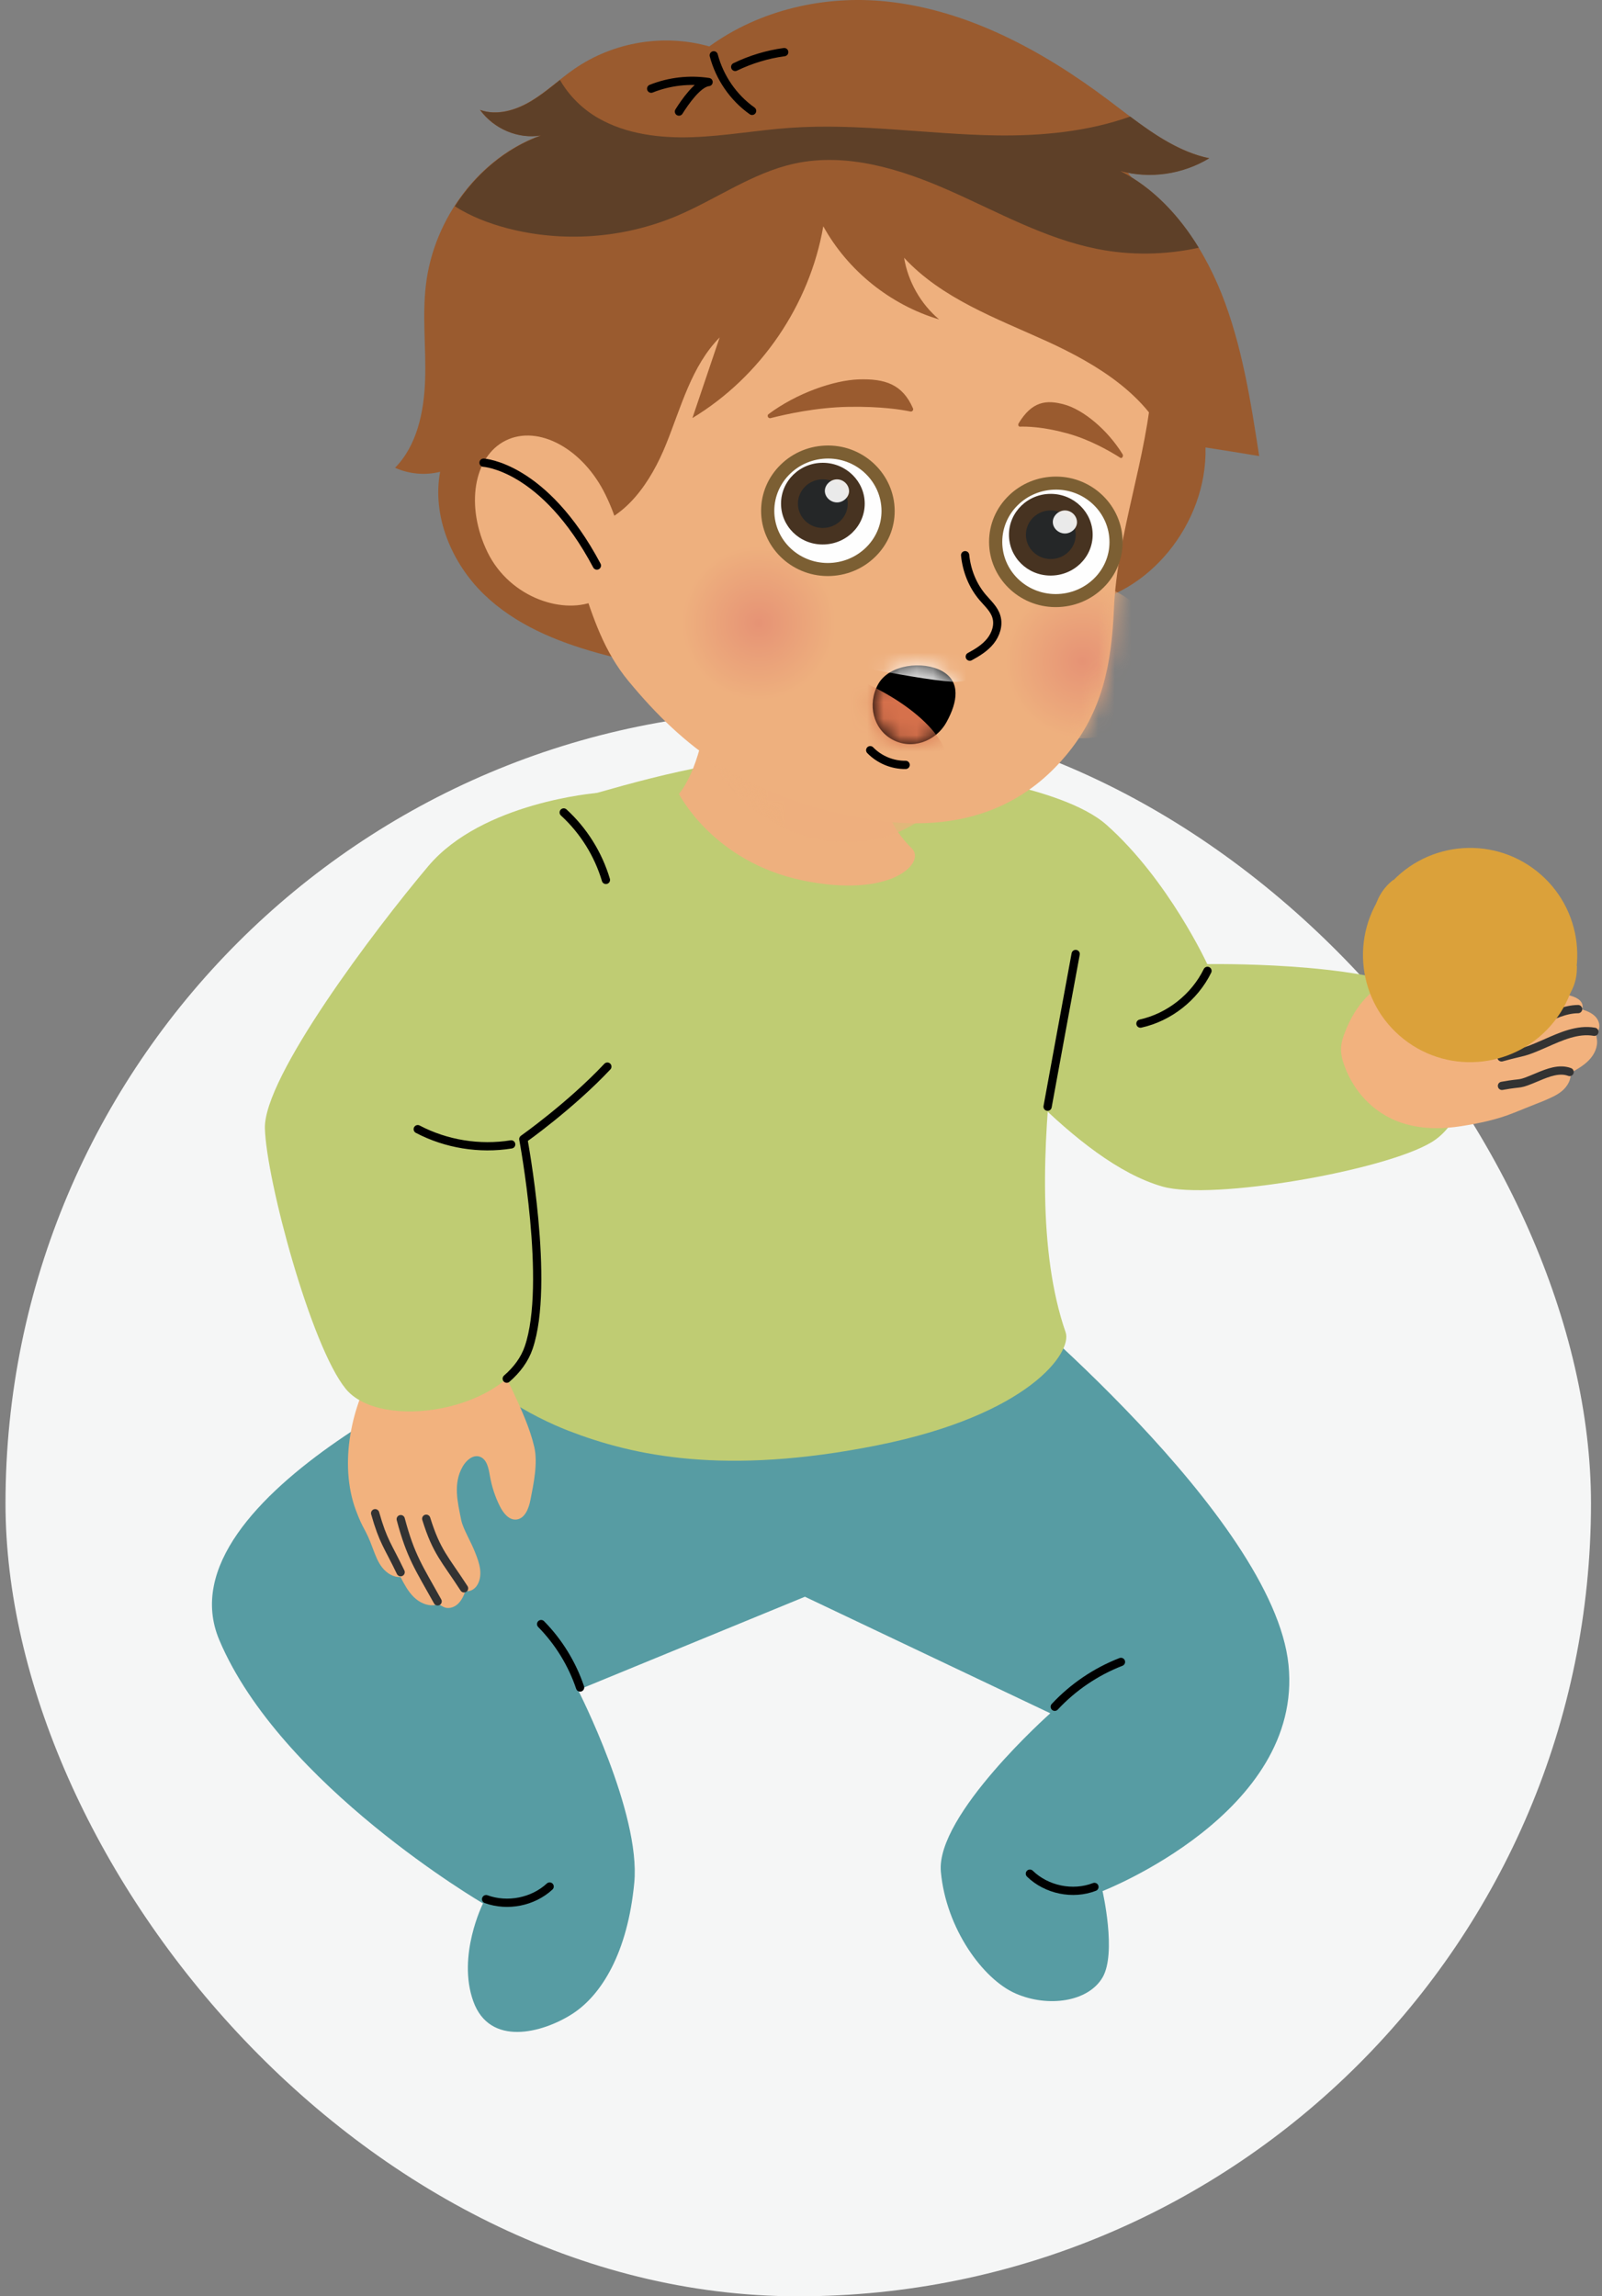 <svg width="97" height="139" viewBox="0 0 97 139" fill="none" xmlns="http://www.w3.org/2000/svg">
<rect x="0" y="0" width="97" height="139" fill="#808080" stroke="none"/>
<rect x="0.333" y="43" width="96" height="96" rx="48" fill="#F5F6F6"/>
<g clip-path="url(#clip0_229_16340)">
<path d="M30.362 81.772C30.362 81.772 9.565 90.483 13.279 99.275C16.993 108.068 29.246 115.217 29.246 115.217C29.246 115.217 27.665 118.372 28.656 121.137C29.647 123.909 32.834 123.063 34.629 121.921C36.423 120.78 38.004 118.196 38.405 113.963C38.807 109.736 34.999 102.298 34.999 102.298L48.738 96.654L63.595 103.709C63.595 103.709 56.65 109.868 56.969 113.304C57.283 116.741 59.523 119.814 61.499 120.673C63.475 121.532 65.891 121.175 66.757 119.701C67.623 118.227 66.757 114.471 66.757 114.471C66.757 114.471 78.928 109.749 78.018 100.774C77.109 91.806 60.439 78.128 60.439 78.128L30.362 81.772Z" fill="#579CA3"/>
<path d="M35.124 102.148C34.641 100.712 33.825 99.388 32.765 98.31" stroke="black" stroke-width="0.5" stroke-miterlimit="10" stroke-linecap="round" stroke-linejoin="round"/>
<path d="M63.865 103.314C64.975 102.123 66.356 101.188 67.874 100.599" stroke="black" stroke-width="0.5" stroke-miterlimit="10" stroke-linecap="round" stroke-linejoin="round"/>
<path d="M29.434 114.96C30.727 115.43 32.27 115.129 33.28 114.195" stroke="black" stroke-width="0.5" stroke-miterlimit="10" stroke-linecap="round" stroke-linejoin="round"/>
<path d="M66.267 114.22C64.956 114.728 63.363 114.396 62.359 113.417" stroke="black" stroke-width="0.5" stroke-miterlimit="10" stroke-linecap="round" stroke-linejoin="round"/>
<path d="M56.11 46.646C56.11 46.646 52.615 55.501 56.01 59.264C59.404 63.027 65.132 70.333 70.395 71.826C73.388 72.679 83.809 70.873 86.676 69.142C89.543 67.411 89.618 61.873 85.98 60.036C82.341 58.198 73.1 58.361 73.1 58.361C73.1 58.361 70.753 53.263 67.001 49.932C64.21 47.455 56.11 46.646 56.11 46.646Z" fill="#BFCC73"/>
<path d="M73.112 58.769C72.328 60.368 70.791 61.578 69.053 61.961" stroke="black" stroke-width="0.5" stroke-miterlimit="10" stroke-linecap="round" stroke-linejoin="round"/>
<path d="M94.581 66.037C94.901 65.767 95.139 65.366 95.102 64.946C95.503 64.72 95.917 64.488 96.231 64.15C96.551 63.811 96.764 63.347 96.689 62.889C96.67 62.795 96.645 62.694 96.67 62.594C96.689 62.513 96.746 62.444 96.783 62.368C96.915 62.093 96.808 61.754 96.595 61.534C96.382 61.315 96.087 61.196 95.798 61.102C96.062 60.23 94.374 60.086 93.878 60.199C93.263 60.343 92.711 60.675 92.134 60.913C91.77 61.064 91.293 61.252 90.892 61.271C90.384 61.29 88.621 61.127 89.43 60.111C89.675 59.803 90.095 59.709 90.472 59.596C90.848 59.484 91.262 59.277 91.356 58.894C91.444 58.53 91.193 58.148 90.861 57.978C90.528 57.809 90.133 57.803 89.763 57.815C88.019 57.872 86.281 58.292 84.7 59.026C83.075 59.778 82.102 60.776 81.444 62.462C81.124 63.265 81.111 63.736 81.425 64.57C81.732 65.397 82.222 66.156 82.868 66.765C84.43 68.238 86.438 68.489 88.477 68.169C89.575 67.994 90.622 67.781 91.664 67.36C92.9 66.859 92.26 67.128 93.496 66.627C93.866 66.464 94.261 66.307 94.581 66.037Z" fill="#F2B27E"/>
<path d="M95.039 64.89C94.418 64.658 93.734 64.927 93.12 65.184C91.808 65.736 92.342 65.473 90.943 65.73" stroke="#333333" stroke-width="0.5" stroke-miterlimit="10" stroke-linecap="round" stroke-linejoin="round"/>
<path d="M96.538 62.456C95.516 62.274 94.499 62.745 93.546 63.165C92.084 63.805 92.454 63.579 90.917 64.005" stroke="#333333" stroke-width="0.5" stroke-miterlimit="10" stroke-linecap="round" stroke-linejoin="round"/>
<path d="M95.553 61.083C94.757 61.089 94.016 61.465 93.289 61.785C91.933 62.381 92.373 62.061 90.917 62.325" stroke="#333333" stroke-width="0.5" stroke-miterlimit="10" stroke-linecap="round" stroke-linejoin="round"/>
<path d="M53.099 87.492C43.895 89.329 38.355 88.131 34.422 86.607C32.439 85.842 28.048 83.66 27.997 81.064C27.972 79.878 28.474 78.768 28.901 77.671C30.225 74.222 30.846 71.036 30.701 67.317C30.582 64.175 29.924 61.071 29.867 57.922C29.817 55.395 30.2 52.723 31.486 50.553C32.577 48.716 34.278 48.528 36.147 47.995C40.457 46.766 45.025 45.624 49.517 45.825C52.145 45.944 54.761 46.339 57.334 46.891C59.053 47.261 61.28 47.349 62.328 48.948C64.95 52.93 64.248 59.415 63.752 63.911C63.175 69.104 62.817 75.745 64.524 80.65C64.938 81.854 62.303 85.654 53.099 87.492Z" fill="#BFCC73"/>
<path d="M21.541 91.399C22.018 92.684 22.106 92.452 22.576 93.738C22.727 94.139 22.878 94.553 23.148 94.892C23.417 95.23 23.819 95.487 24.252 95.462C24.471 95.883 24.697 96.315 25.036 96.654C25.375 96.993 25.845 97.225 26.316 97.162C26.416 97.149 26.517 97.124 26.617 97.149C26.698 97.174 26.767 97.231 26.849 97.269C27.125 97.413 27.483 97.312 27.715 97.099C27.947 96.886 28.079 96.591 28.185 96.296C28.43 96.378 28.706 96.215 28.857 96.008C29.064 95.72 29.114 95.343 29.07 94.992C29.026 94.641 28.901 94.302 28.769 93.976C28.524 93.33 28.035 92.546 27.928 92.019C27.709 90.928 27.42 89.806 28.016 88.771C28.229 88.401 28.625 88.05 29.026 88.169C29.471 88.301 29.584 88.865 29.66 89.323C29.773 89.969 29.973 90.596 30.268 91.179C30.469 91.581 30.802 92.013 31.247 91.982C31.768 91.944 32.012 91.33 32.113 90.815C32.307 89.831 32.577 88.57 32.351 87.592C32.088 86.463 31.573 85.334 31.09 84.293C30.582 83.202 29.98 82.13 29.089 81.327C28.198 80.524 26.962 80.022 25.782 80.242C24.515 80.48 23.53 81.49 22.828 82.575C21.265 85.008 20.512 88.608 21.541 91.399Z" fill="#F2B27E"/>
<path d="M28.098 96.146C26.949 94.371 26.435 93.951 25.808 91.932" stroke="#333333" stroke-width="0.5" stroke-miterlimit="10" stroke-linecap="round" stroke-linejoin="round"/>
<path d="M26.498 96.936C25.362 94.892 24.866 94.221 24.264 91.957" stroke="#333333" stroke-width="0.5" stroke-miterlimit="10" stroke-linecap="round" stroke-linejoin="round"/>
<path d="M24.258 95.168C23.474 93.531 23.21 93.343 22.715 91.599" stroke="#333333" stroke-width="0.5" stroke-miterlimit="10" stroke-linecap="round" stroke-linejoin="round"/>
<path d="M36.141 48.001C36.141 48.001 29.202 48.553 25.933 52.428C22.664 56.304 15.951 65.197 16.039 68.308C16.127 71.418 18.819 81.465 20.927 84.061C23.035 86.664 30.682 85.428 32.012 81.572C33.336 77.715 31.686 68.954 31.686 68.954C31.686 68.954 37.615 64.777 39.07 61.34C40.526 57.903 36.141 48.001 36.141 48.001Z" fill="#BFCC73"/>
<path d="M30.683 83.453C31.298 82.92 31.768 82.293 32.013 81.571C33.337 77.715 31.687 68.953 31.687 68.953C31.687 68.953 34.541 66.94 36.775 64.564" stroke="black" stroke-width="0.5" stroke-miterlimit="10" stroke-linecap="round" stroke-linejoin="round"/>
<path d="M30.952 69.273C29.033 69.581 27.012 69.255 25.294 68.352" stroke="black" stroke-width="0.5" stroke-miterlimit="10" stroke-linecap="round" stroke-linejoin="round"/>
<path d="M34.133 49.18C35.331 50.277 36.222 51.701 36.687 53.263" stroke="black" stroke-width="0.5" stroke-miterlimit="10" stroke-linecap="round" stroke-linejoin="round"/>
<path d="M76.243 27.607C75.728 24.264 75.201 20.89 73.966 17.779C72.723 14.669 70.678 11.809 67.83 10.348C69.624 10.837 71.594 10.555 73.213 9.576C70.916 9.094 69.009 7.482 67.096 6.046C63.087 3.035 58.551 0.596 53.664 0.088C49.956 -0.301 46.016 0.583 42.948 2.81C40.212 2.038 37.163 2.521 34.767 4.177C33.87 4.798 33.06 5.575 32.126 6.127C31.191 6.685 30.061 7.011 29.051 6.648C29.905 7.814 31.366 8.422 32.734 8.197C29.089 9.501 26.272 13.164 25.789 17.24C25.557 19.153 25.808 21.091 25.739 23.016C25.676 24.941 25.237 26.986 23.919 28.315C24.773 28.698 25.745 28.785 26.648 28.56C26.147 31.275 27.376 34.104 29.284 35.96C31.191 37.81 33.681 38.826 36.172 39.522C41.323 40.958 46.932 41.172 51.888 39.033C53.996 38.124 55.997 36.794 58.25 36.455C60.559 36.111 62.899 36.85 65.22 36.587C69.511 36.098 73.106 31.702 72.993 27.086C74.079 27.249 75.164 27.431 76.243 27.607Z" fill="#9A5B2F"/>
<path d="M55.214 51.362C54.555 50.716 54.047 49.995 53.777 49.18C52.704 45.925 55.126 43.881 55.126 43.881L43.256 37.741C43.256 37.741 43.3 45.348 41.11 48.057C41.11 48.057 43.168 52.153 48.569 53.288C53.965 54.423 56.079 52.215 55.214 51.362Z" fill="#EEB07E"/>
<mask id="mask0_229_16340" style="mask-type:luminance" maskUnits="userSpaceOnUse" x="42" y="40" width="19" height="14">
<path d="M60.028 46.009C59.108 45.938 58.255 45.713 57.523 45.263C54.606 43.463 55.142 40.34 55.142 40.34L42.105 43.28C42.105 43.28 47.038 49.073 47.108 52.555C47.108 52.555 51.32 54.365 56.184 51.757C61.044 49.154 61.24 46.104 60.028 46.009Z" fill="white"/>
</mask>
<g mask="url(#mask0_229_16340)">
<path opacity="0.7" d="M56.275 49.215C59.769 46.276 59.916 40.703 56.603 36.767C53.291 32.831 47.772 32.023 44.278 34.962C40.784 37.901 40.636 43.474 43.949 47.409C47.262 51.345 52.78 52.154 56.275 49.215Z" fill="#EEB07E"/>
</g>
<path d="M44.353 7.626C40.425 9.595 37.514 12.925 35.795 17.108C35.708 17.328 35.62 17.547 35.532 17.773C33.43 23.33 33.349 29.607 35.206 35.245C35.927 37.434 36.573 39.441 38.066 41.241C41.335 45.191 45.124 48.258 52.308 49.544C59.498 50.83 62.986 47.587 64.548 45.725C66.788 43.053 67.302 40.137 67.447 36.863C67.654 32.185 69.461 27.751 69.768 23.073C70.057 18.626 68.363 14.092 65.226 10.925C64.291 9.984 63.218 9.181 62.076 8.517C57.685 5.945 51.957 5.011 47.051 6.535C46.109 6.836 45.206 7.193 44.353 7.626Z" fill="#EEB07E"/>
<mask id="mask1_229_16340" style="mask-type:luminance" maskUnits="userSpaceOnUse" x="33" y="5" width="37" height="45">
<path d="M44.353 7.626C40.425 9.595 37.514 12.925 35.795 17.108C35.708 17.328 35.62 17.547 35.532 17.773C33.43 23.33 33.349 29.607 35.206 35.245C35.927 37.434 36.573 39.441 38.066 41.241C41.335 45.191 45.124 48.258 52.308 49.544C59.498 50.83 62.986 47.587 64.548 45.725C66.788 43.053 67.302 40.137 67.447 36.863C67.654 32.185 69.461 27.751 69.768 23.073C70.057 18.626 68.363 14.092 65.226 10.925C64.291 9.984 63.218 9.181 62.076 8.517C57.685 5.945 51.957 5.011 47.051 6.535C46.109 6.836 45.206 7.193 44.353 7.626Z" fill="white"/>
</mask>
<g mask="url(#mask1_229_16340)">
<path d="M50.244 39.516C49.246 41.893 46.511 43.015 44.133 42.018C41.755 41.021 40.632 38.287 41.63 35.91C42.627 33.533 45.363 32.41 47.741 33.408C50.125 34.398 51.241 37.139 50.244 39.516Z" fill="url(#paint0_radial_229_16340)"/>
</g>
<mask id="mask2_229_16340" style="mask-type:luminance" maskUnits="userSpaceOnUse" x="33" y="5" width="37" height="45">
<path d="M44.353 7.626C40.425 9.595 37.514 12.925 35.795 17.108C35.708 17.328 35.62 17.547 35.532 17.773C33.43 23.33 33.349 29.607 35.206 35.245C35.927 37.434 36.573 39.441 38.066 41.241C41.335 45.191 45.124 48.258 52.308 49.544C59.498 50.83 62.986 47.587 64.548 45.725C66.788 43.053 67.302 40.137 67.447 36.863C67.654 32.185 69.461 27.751 69.768 23.073C70.057 18.626 68.363 14.092 65.226 10.925C64.291 9.984 63.218 9.181 62.076 8.517C57.685 5.945 51.957 5.011 47.051 6.535C46.109 6.836 45.206 7.193 44.353 7.626Z" fill="white"/>
</mask>
<g mask="url(#mask2_229_16340)">
<path d="M69.855 41.824C68.858 44.201 66.122 45.323 63.745 44.326C61.367 43.329 60.244 40.595 61.241 38.218C62.239 35.841 64.974 34.718 67.352 35.715C69.73 36.713 70.847 39.447 69.855 41.824Z" fill="url(#paint1_radial_229_16340)"/>
</g>
<path d="M52.917 31.451C52.766 32.749 51.712 33.69 50.564 33.552C49.416 33.414 48.613 32.254 48.764 30.962C48.914 29.664 49.968 28.723 51.116 28.861C52.264 28.992 53.074 30.153 52.917 31.451Z" fill="black"/>
<path d="M65.377 32.918C65.227 34.217 64.267 35.17 63.244 35.044C62.221 34.925 61.513 33.778 61.663 32.479C61.814 31.181 62.774 30.228 63.796 30.353C64.825 30.473 65.528 31.62 65.377 32.918Z" fill="black"/>
<path d="M58.438 33.608C58.532 34.543 58.89 35.446 59.498 36.161C59.812 36.531 60.201 36.869 60.333 37.34C60.483 37.841 60.295 38.4 59.969 38.807C59.642 39.215 59.184 39.497 58.72 39.748" stroke="black" stroke-width="0.5" stroke-miterlimit="10" stroke-linecap="round" stroke-linejoin="round"/>
<path d="M51.994 22.966C50.489 23.016 48.23 23.8 46.536 25.067C46.417 25.154 46.511 25.343 46.655 25.311C47.59 25.073 49.428 24.665 51.336 24.628C53.337 24.59 54.617 24.803 55.125 24.91C55.232 24.935 55.326 24.822 55.282 24.722C54.642 23.248 53.575 22.916 51.994 22.966Z" fill="#9A5B2F"/>
<path d="M64.479 24.496C65.571 24.809 67.033 25.97 67.974 27.5C68.043 27.607 67.93 27.776 67.836 27.713C67.208 27.312 65.96 26.591 64.58 26.221C63.124 25.826 62.145 25.813 61.75 25.826C61.669 25.832 61.625 25.706 61.681 25.619C62.484 24.302 63.337 24.17 64.479 24.496Z" fill="#9A5B2F"/>
<path d="M49.191 28.905C49.944 28.566 50.853 28.635 51.575 29.036C52.296 29.431 52.83 30.14 53.068 30.93" stroke="black" stroke-width="0.5" stroke-miterlimit="10" stroke-linecap="round" stroke-linejoin="round"/>
<path d="M62.416 30.391C63.062 30.19 63.764 30.197 64.354 30.516C64.944 30.836 65.396 31.482 65.452 32.222" stroke="black" stroke-width="0.5" stroke-miterlimit="10" stroke-linecap="round" stroke-linejoin="round"/>
<path d="M52.691 45.411C53.243 45.982 54.04 46.314 54.836 46.301" stroke="black" stroke-width="0.5" stroke-miterlimit="10" stroke-linecap="round" stroke-linejoin="round"/>
<path d="M57.315 43.705C56.644 44.922 55.176 45.398 54.027 44.765C52.879 44.138 52.497 42.639 53.168 41.422C53.839 40.206 55.891 39.992 57.039 40.62C58.181 41.253 57.986 42.488 57.315 43.705Z" fill="black"/>
<mask id="mask3_229_16340" style="mask-type:luminance" maskUnits="userSpaceOnUse" x="52" y="40" width="6" height="6">
<path d="M57.315 43.705C56.644 44.922 55.176 45.398 54.027 44.765C52.879 44.138 52.497 42.639 53.168 41.422C53.839 40.206 55.891 39.992 57.039 40.62C58.181 41.253 57.986 42.488 57.315 43.705Z" fill="white"/>
</mask>
<g mask="url(#mask3_229_16340)">
<path d="M57.283 46.766C56.625 48.515 52.861 48.71 48.877 47.211C44.893 45.706 42.201 43.072 42.86 41.322C43.519 39.572 47.283 39.378 51.267 40.877C55.251 42.382 57.949 45.016 57.283 46.766Z" fill="#D6714C"/>
</g>
<mask id="mask4_229_16340" style="mask-type:luminance" maskUnits="userSpaceOnUse" x="52" y="40" width="6" height="6">
<path d="M57.315 43.705C56.644 44.922 55.176 45.398 54.027 44.765C52.879 44.138 52.497 42.639 53.168 41.422C53.839 40.206 55.891 39.992 57.039 40.62C58.181 41.253 57.986 42.488 57.315 43.705Z" fill="white"/>
</mask>
<g mask="url(#mask4_229_16340)">
<path d="M48.243 39.585C48.243 39.585 55.294 41.128 57.653 41.266C60.012 41.404 61.562 38.713 61.562 38.713L49.24 36.506L48.243 39.585Z" fill="white"/>
</g>
<path d="M35.494 31.927C37.878 31.47 39.422 29.143 40.331 26.892C41.241 24.64 41.868 22.157 43.575 20.426C43.023 22.05 42.471 23.681 41.925 25.305C46.059 22.809 49.027 18.457 49.849 13.697C51.336 16.387 53.914 18.457 56.863 19.335C55.746 18.394 54.981 17.046 54.742 15.603C57.026 18.074 60.326 19.266 63.388 20.658C66.449 22.056 69.593 23.969 70.822 27.092C70.822 27.092 77.88 4.973 51.681 4.114C26.83 4.616 32.633 32.724 32.633 32.724L35.494 31.927Z" fill="#9A5B2F"/>
<path d="M36.661 29.946C38.017 32.724 38.136 35.345 36.166 36.311C34.196 37.271 30.883 36.211 29.522 33.433C28.167 30.654 28.662 27.625 30.632 26.66C32.609 25.694 35.306 27.168 36.661 29.946Z" fill="#EEB07E"/>
<path d="M29.278 28.008C29.278 28.008 32.935 28.202 36.141 34.235" stroke="black" stroke-width="0.5" stroke-miterlimit="10" stroke-linecap="round" stroke-linejoin="round"/>
<path d="M40.94 13.088C43.356 12.072 45.545 10.461 48.105 9.903C51.248 9.219 54.511 10.222 57.453 11.521C60.395 12.819 63.25 14.43 66.406 15.064C68.438 15.472 70.559 15.44 72.585 14.995C71.387 13.032 69.806 11.357 67.836 10.354C69.63 10.843 71.6 10.561 73.219 9.583C71.456 9.213 69.919 8.172 68.432 7.055C65.891 7.965 63.074 8.234 60.358 8.197C56.173 8.134 52.001 7.444 47.829 7.739C45.859 7.877 43.914 8.234 41.944 8.303C39.974 8.372 37.929 8.128 36.222 7.149C35.269 6.604 34.447 5.789 33.907 4.842C33.33 5.299 32.766 5.763 32.144 6.133C31.21 6.692 30.08 7.018 29.07 6.654C29.924 7.82 31.385 8.429 32.753 8.203C30.639 8.962 28.8 10.517 27.539 12.486C28.499 13.101 29.585 13.515 30.689 13.81C34.052 14.694 37.715 14.437 40.94 13.088Z" fill="#5E4028"/>
<path d="M43.217 3.349C43.569 4.691 44.403 5.908 45.539 6.711" stroke="black" stroke-width="0.5" stroke-miterlimit="10" stroke-linecap="round" stroke-linejoin="round"/>
<path d="M44.516 4.051C45.451 3.6 46.455 3.293 47.484 3.155" stroke="black" stroke-width="0.5" stroke-miterlimit="10" stroke-linecap="round" stroke-linejoin="round"/>
<path d="M39.428 5.368C40.526 4.929 41.737 4.791 42.904 4.967C42.258 5.03 41.455 6.202 41.11 6.754" stroke="black" stroke-width="0.5" stroke-miterlimit="10" stroke-linecap="round" stroke-linejoin="round"/>
<path d="M63.431 66.991C63.996 63.911 64.56 60.826 65.131 57.747" stroke="black" stroke-width="0.5" stroke-miterlimit="10" stroke-linecap="round" stroke-linejoin="round"/>
<path d="M94.106 61.83C96.326 59.019 95.847 54.941 93.035 52.722C90.223 50.502 86.144 50.981 83.923 53.792C81.703 56.602 82.182 60.68 84.994 62.9C87.805 65.12 91.885 64.641 94.106 61.83Z" fill="#DBA13A"/>
<path d="M88.665 58.556C86.087 57.345 84.43 55.194 84.374 53.25C83.979 53.557 83.665 53.94 83.452 54.391C82.416 56.599 84.211 59.615 87.454 61.133C90.698 62.651 94.167 62.099 95.196 59.891C95.409 59.44 95.497 58.951 95.478 58.455C93.96 59.653 91.244 59.76 88.665 58.556Z" fill="#DBA13A"/>
<path d="M63.903 36.355C61.91 36.346 60.288 34.752 60.287 32.803C60.287 31.851 60.667 30.955 61.36 30.282C62.049 29.613 62.968 29.243 63.943 29.243C65.944 29.251 67.568 30.846 67.577 32.798C67.582 33.732 67.213 34.615 66.541 35.284C65.846 35.974 64.917 36.355 63.924 36.355H63.903Z" fill="#FEFEFE"/>
<path d="M63.943 29.638C63.948 29.638 63.952 29.638 63.957 29.638C65.728 29.646 67.17 31.061 67.178 32.8C67.187 34.542 65.723 35.96 63.922 35.96C63.916 35.96 63.911 35.96 63.904 35.96C62.126 35.951 60.687 34.54 60.686 32.803C60.686 31.053 62.143 29.638 63.943 29.638ZM63.943 28.848C62.862 28.848 61.845 29.257 61.08 30.001C60.31 30.748 59.887 31.743 59.887 32.803C59.889 34.968 61.688 36.739 63.9 36.75H63.92C65.021 36.75 66.052 36.328 66.822 35.562C67.57 34.818 67.981 33.836 67.974 32.797C67.963 30.628 66.162 28.858 63.959 28.848H63.943Z" fill="#7C5F33"/>
<path d="M50.1 34.474C48.108 34.464 46.486 32.871 46.484 30.922C46.484 29.969 46.864 29.074 47.557 28.401C48.247 27.731 49.165 27.362 50.14 27.362C52.141 27.369 53.765 28.965 53.775 30.917C53.779 31.85 53.41 32.733 52.738 33.403C52.044 34.093 51.114 34.474 50.121 34.474H50.1Z" fill="#FEFEFE"/>
<path d="M50.14 27.756C50.145 27.756 50.15 27.756 50.154 27.756C51.925 27.764 53.367 29.18 53.375 30.919C53.385 32.661 51.92 34.079 50.119 34.079C50.113 34.079 50.108 34.079 50.102 34.079C48.323 34.069 46.884 32.659 46.883 30.922C46.883 29.172 48.341 27.756 50.14 27.756ZM50.14 26.967C49.059 26.967 48.042 27.376 47.277 28.12C46.508 28.867 46.084 29.862 46.084 30.922C46.086 33.087 47.886 34.858 50.097 34.869H50.118C51.218 34.869 52.249 34.447 53.019 33.681C53.768 32.937 54.178 31.955 54.172 30.915C54.16 28.747 52.359 26.976 50.156 26.967H50.14Z" fill="#7C5F33"/>
<path d="M63.596 34.84C65.012 34.85 66.16 33.743 66.16 32.369C66.16 31.018 65.036 29.909 63.649 29.895C62.24 29.879 61.091 30.993 61.092 32.37C61.092 33.732 62.208 34.833 63.596 34.84Z" fill="#473321"/>
<path d="M49.794 32.959C51.21 32.968 52.358 31.861 52.358 30.487C52.358 29.137 51.234 28.028 49.847 28.014C48.438 27.998 47.289 29.111 47.291 30.489C47.291 31.85 48.407 32.951 49.794 32.959Z" fill="#473321"/>
<path d="M63.609 33.839C64.452 33.845 65.134 33.187 65.134 32.369C65.134 31.565 64.465 30.906 63.639 30.897C62.801 30.887 62.118 31.549 62.118 32.369C62.119 33.179 62.783 33.834 63.609 33.839Z" fill="#252728"/>
<path d="M49.806 31.958C50.649 31.964 51.331 31.305 51.331 30.487C51.331 29.683 50.662 29.025 49.837 29.015C48.998 29.006 48.315 29.668 48.315 30.487C48.316 31.297 48.981 31.953 49.806 31.958Z" fill="#252728"/>
<path opacity="0.9" d="M64.463 30.898C64.084 30.908 63.75 31.23 63.747 31.592C63.743 31.972 64.095 32.302 64.497 32.294C64.876 32.288 65.216 31.963 65.212 31.609C65.209 31.216 64.864 30.887 64.463 30.898Z" fill="white"/>
<path opacity="0.9" d="M50.661 29.017C50.281 29.026 49.947 29.349 49.944 29.71C49.941 30.091 50.292 30.421 50.694 30.413C51.073 30.407 51.413 30.081 51.41 29.728C51.406 29.334 51.062 29.006 50.661 29.017Z" fill="white"/>
</g>
<defs>
<radialGradient id="paint0_radial_229_16340" cx="0" cy="0" r="1" gradientUnits="userSpaceOnUse" gradientTransform="translate(45.938 37.712) rotate(-157.289) scale(4.671 4.67)">
<stop stop-color="#E69375"/>
<stop offset="1" stop-color="#EEB07E"/>
</radialGradient>
<radialGradient id="paint1_radial_229_16340" cx="0" cy="0" r="1" gradientUnits="userSpaceOnUse" gradientTransform="translate(65.544 40.021) rotate(-157.289) scale(4.671 4.67)">
<stop stop-color="#E69375"/>
<stop offset="1" stop-color="#EEB07E"/>
</radialGradient>
<clipPath id="clip0_229_16340">
<rect width="84" height="123" fill="white" transform="translate(12.833)"/>
</clipPath>
</defs>
</svg>

